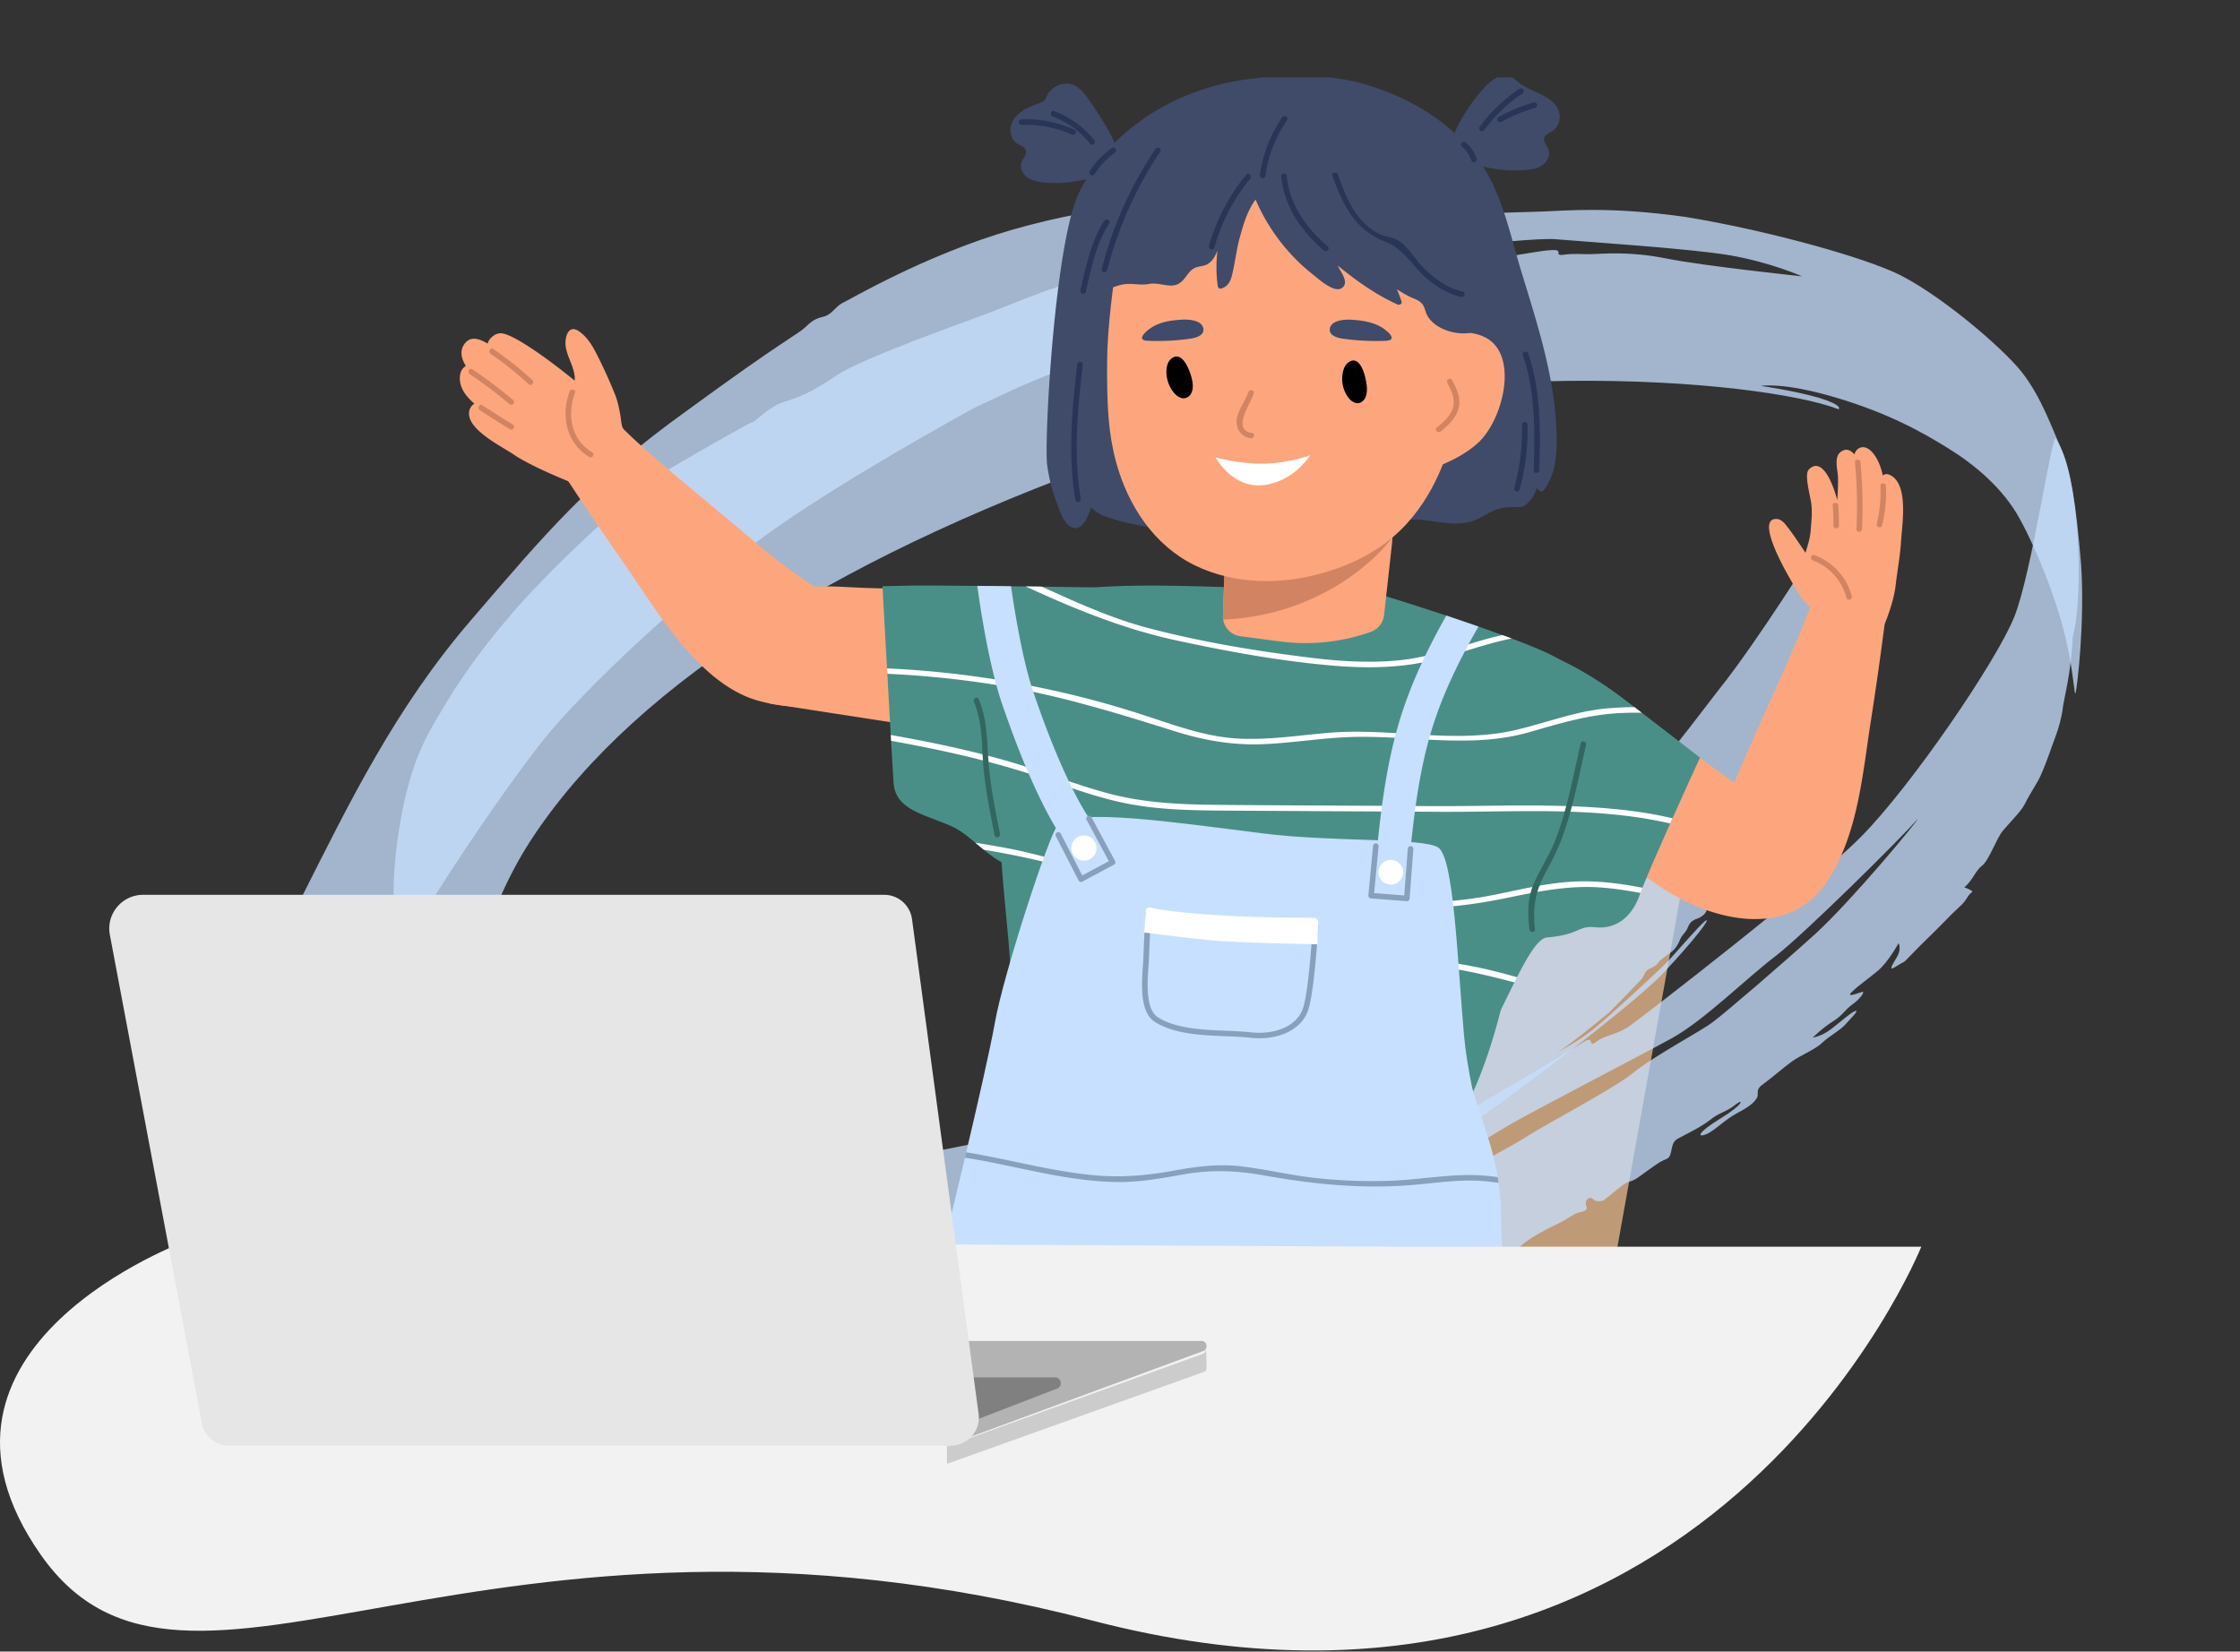 <svg width="457" height="337" fill="none" xmlns="http://www.w3.org/2000/svg"><rect width="100%" height="100%" fill="#333333" stroke="none"/><path d="M329.208 258.748H220.14v-96.6h103.165c10.739 0 19.445 9.47 19.445 21.152l-13.54 75.45-.002-.002Z" fill="#BF9A76"/><path opacity=".75" d="M247.288 41.769c2.649.37 5.731 1.65 4.783 2.135-.889.724.583 2.396 1.653 4.167 1.071 1.77-1.233 1.061-.825 2.739.408 1.677 1.303 2.728.472 3.692-.832.963.005 1.775.355 3.213.408 1.677-1.954.729-2.435 3.13-.371 1.106.466 1.917 1.621 3.16.953 1.29.842 2.586-1.027 2.787-1.87.201-3.85 1.698-6.869 2.433-3.019.734-24.182 4.868-29.499 6.67-5.317 1.8-14.653 6.357-16.951 7.424-2.442 1.355-27.257 15.007-42.127 25.731-14.87 10.725-37.332 31.419-45.958 42.4-8.625 10.982-27.04 37.798-33.669 52.608-6.57 15.05-12.69 26.691-14.086 40.229-1.337 13.777-1.582 36.425.77 43.467 0 0-1.7-.856-4.28-7.081-2.58-6.224-8.34-26.396-9.503-39.057-1.13-11.654 1.577-38.201 11.641-58.162 10.065-19.961 19.298-38.959 34.749-56.931 15.451-17.973 24.193-28.475 43.972-42.678 19.72-14.443 22.823-15.706 24.2-17.056 1.377-1.35 2.124-1.786 3.733-2.177 1.61-.392 2.325-1.835 3.617-2.657 1.351-.582 17.174-10.016 35.111-15.142 18.139-5.175 33.932-5.972 40.552-5.044Z" fill="#C7E0FF"/><path opacity=".75" d="M370.624 111.505s-12.108 19.443-19.961 29.222c-7.651 9.729-32.055 44.347-64.486 60.867-32.431 16.52-58.666 26.964-103.238 34.763-44.571 7.8-67.643-.292-77.019-8.163-9.375-7.871-21.783-28.202-25.095-38.31 0 0 3.882 26.466 5.605 34.423 1.78 8.196 7.897 31.58 28.157 42.133 20.058 10.602 53.144 9.912 79.915 5.175 26.771-4.737 67.788-17.509 87.371-29.888 19.583-12.379 49.979-35.51 57.149-42.839 7.111-7.567 9.976-11.564 9.028-11.079-.948.484-6.91 7.518-8.287 8.869-1.377 1.35-10.929 10.273-14.488 13.169-3.013 2.51-6.805 4.448-7.551 4.883 1.149-.533 8.123-6.037 10.59-8.16 2.41-2.363 5.793-5.978 6.482-6.653.688-.675.656-1.683 1.604-2.167.948-.485 1.351-.583 1.838-1.209.429-.866 2.526-1.883 3.357-2.847.831-.964 1.059-1.781 1.345-2.358.286-.577 1.175-1.301 1.403-2.118.429-.866.572-1.154 1.52-1.639 1.006-.244 2.097-1.017 2.324-1.834.228-.817.916-1.492 1.319-1.59.402-.098 2.012-.49 2.441-1.355.286-.578 8.34-10.405 10.802-14.304 2.663-3.947 4.092-6.833 4.521-7.699.429-.865.397-1.873.8-1.971.545-.386.831-.963.773-1.203-.117-.479.111-1.296.656-1.683.546-.386 1.202-2.069 2.197-5.864 1.196-3.844 1.482-4.421 1.512-13.058.089-8.397-.502-22.213-2.584-25.513Zm-26.948 48.688c-.63.915-1.319 1.59-1.949 2.505-4.585 5.684-16.166 19.415-25.464 26.754-12.169 9.559-30.111 22.554-35.941 25.749-5.831 3.195-6.636 3.391-7.96 3.206-1.324-.186-.805.196-3.564 1.121s-5.428 3.097-6.577 3.631c-1.149.533-12.959 5.437-26.268 9.436-13.509 4.049-35.191 7.802-35.191 7.802s34.328-7.845 49.04-13.963c14.913-6.166 20.198-8.975 22.639-10.331 2.442-1.355 19.939-9.166 35.978-22.967 14.663-12.45 26.17-22.103 33.107-30.389 1.461-1.879 2.293-2.842 2.15-2.554Z" fill="#C7E0FF"/><path opacity=".75" d="M420.596 91.732c-1.854-4.117-4.091-10.68-8.106-15.794-4.016-5.114-17.719-16.754-26.305-20.503-8.586-3.748-27.504-8.79-42.588-11.21-15.227-2.133-24.173-1.226-29.034-1.058-4.862.167-10.789.34-13.781.307-2.934.206-19.844 2.544-25.856 3.245-5.809.653-15.3 1.947-20.072 3.361-4.57 1.366-21.994 5.098-24.869 5.544-2.876.446-10.439 1.778-14.406 2.997-3.966 1.22-11.121 4.229-15.029 5.687-3.908 1.459-24.716 8.806-30.027 12.382-5.111 3.528-7.668 4.404-10.83 5.427-2.96.974-5.454 3.865-6.259 4.061-.805.196-14.648 8.133-18.726 10.648-4.077 2.515-17.189 14.334-24.644 22.239-7.514 7.666-14.62 17.009-18.713 23.842-4.093 6.834-7.243 11.407-9.618 24.422-2.233 12.726-1.601 21.455-.074 31.236 1.527 9.78 2.683 20.666 5.243 29.434 2.56 8.768 5.6 15.135 6.814 16.616 0 0-5.834-43.25 15.531-74.59 21.163-31.291 63.978-57.698 123.154-78.188 59.176-20.489 126.952-14.391 142.71-8.327 0 0 1.091-.773-3.978-2.331-5.27-1.51-11.89-2.437-11.89-2.437s4.485-.838 15.285 2.372c10.799 3.21 17.717 7.11 22.992 10.395 5.017 3.094 11.103 7.959 14.605 14.467 3.443 6.269 7.301 15.99 9.166 23.658 1.866 7.667 1.883 12.993 2.195 11.648.312-1.345 1.883-14.163 1.097-26.155-.987-11.942-2.133-19.277-3.987-23.395Zm-80.684-38.997c-7.399-1.5-12.806-.945-15.137-.886-2.33.06-3.453-.175-5.725.124-2.272.3.169-1.056-2.362-.948-2.532.109-5.752.892-9.692 1.343-3.94.451-7.568-.443-12.197.684-4.427 1.077-12.944 1.118-18.436 2.2-5.492 1.083-11.185 2.215-15.671 3.052-4.485.838-8.14.712-12.366 1.74-4.025.98-9.575 1.822-5.725.124 1.896-.969 9.485-3.069 13.309-4 3.622-.88 12.048-2.17 15.125-2.664 3.077-.495 40.293-5.235 46.394-4.69 6.101.546 26.878 1.836 35.543 3.281 8.464 1.494 14.687 4.294 14.687 4.294s-20.348-2.155-27.747-3.654Z" fill="#C7E0FF"/><path opacity=".75" d="M419.408 89.483c-.752-1.34-4.862 27.325-8.43 36.315-3.568 8.99-21.009 34.553-31.277 44.919-10.267 10.366-43.676 36.007-46.748 38.277-2.87 2.221-5.258 2.041-7.239 3.538-1.98 1.497-.148-1.486-2.733.158-2.584 1.644-22.686 13.641-26.822 15.917-4.136 2.275-19.446 10.315-25.192 12.982-5.746 2.667-48.848 20.007-65.493 24.311-16.847 4.352-46.78 10.113-58.4 11.417-11.619 1.304-27.328 1.573-39.038 1.63-11.71.058-22.515-4.927-29.257-8.109-6.685-2.942-10.96-8.247-14.774-13.41-3.554-4.973-11.888-19.95-14.162-29.295 0 0-1.841 9.077.995 23.361 2.836 14.285 10.165 39.151 21.124 47.398 10.96 8.247 32.941 17.112 60.295 14.771 27.153-2.292 56.768-8.483 61.598-9.658 4.83-1.175 19.664-5.038 22.683-5.773 3.019-.734 4.973-1.463 7.329-2.291 2.357-.827 1.806-2.215.599-1.922-1.208.294-.747.436-2.5 1.116-1.753.68-2.441 1.356-3.564 1.121-1.123-.234-1.727-.087-2.876.446-1.149.533-1.811.441-3.421.832-1.61.392-1.208.294-2.961.975-1.752.68-2.706-.611-2.706-.611s1.292-.822 2.902-1.214c1.61-.391 9.66-2.35 11.212-2.981 1.35-.583 3.362-1.072 4.83-1.176 1.467-.103 3.018-.734 4.226-1.028 1.207-.294.598-1.922 1.805-2.216 1.208-.294.721.333 2.331-.059 1.61-.392 3.447-1.6 4.856-1.943 1.409-.343 2.838-3.229 4.851-3.718 2.012-.49 3.045-1.503 3.739-.403.694 1.101 1.239.714 1.064-.005-.175-.719-.583-2.396.768-2.978 1.35-.583 2.96-.974 4.655-1.894 1.694-.92 5.687-2.907 7.096-3.25 1.409-.343 2.791.082 2.791.082s-4.713 1.655-6.609 2.624c-1.896.969-4.682 2.662-3.072 2.27l4.83-1.175c1.208-.294 1.727.087 3.22-.784 1.494-.871 1.922-1.736 3.877-2.466 1.954-.729 2.181-1.546 4.194-2.035l3.622-.882c.805-.196 2.961-.974 4.311-1.556 1.351-.583 1.26-1.83 2.611-2.412 1.35-.582 5.46-2.09 6.81-2.672 1.351-.583 3.389-1.84 4.681-2.662 1.293-.822 3.533-2.129 5.084-2.76 1.552-.631 1.123.234 3.337-.304 2.214-.539 3.051.273 6.064-2.237 3.013-2.51 2.351-2.602 3.929-4.002 1.578-1.399 4.967-3.239 7.265-4.305 2.299-1.067 3.13-2.031 4.337-2.325 1.208-.294 2.013-.489 1.578-1.399-.434-.909.54-2.162 1.377-1.35.837.811 2.188.229 2.188.229 1.98-1.497 4.045-3.522 5.253-3.816 1.207-.294 1.896-.969 4.077-2.515 2.182-1.546 2.182-1.546 3.533-2.128 1.35-.583.507-3.17 2.202-4.09 1.695-.92 4.941-2.471 6.72-3.919s3.246-1.551 5.026-2.999c1.779-1.448 1.869-.201-2.955 2.749s-4.792 3.958-3.04 3.278c1.753-.681 3.76-2.946 6.403-4.35 2.642-1.404 3.331-2.079 3.961-2.994.63-.915-.408-1.678 1.228-2.837 1.636-1.16 4.448-3.62 6.084-4.78 1.637-1.159 4.74-2.422 6.117-3.772 1.377-1.351 3.474-2.368 4.649-3.67 1.176-1.301 2.897-2.989 2.092-2.793-.805.196-3.072 2.27-5.052 3.767-1.981 1.498-3.649 1.65-3.649 1.65s2.065-2.026 4.104-3.283c2.039-1.258 2.409-2.363 4.046-3.523 1.636-1.159 2.552-2.651 1.948-2.504-.603.147-3.506 1.361-2.129.01 1.377-1.35 3.215-2.558 5.338-4.344 2.123-1.786 4.183-5.586 4.183-5.586s.694 1.1-.365 2.88c-1.059 1.781-1.832 2.984.006 1.776 1.837-1.209 1.006-.245 2.87-2.222 1.864-1.976 4.819-4.725 7.371-7.377 2.552-2.651 3.156-2.798 4.072-4.29.916-1.492 1.435-1.11.916-1.492-.519-.381-1.441-.664-1.441-.664 1.922-1.737 2.176-3.322 3.611-4.432 1.435-1.111 2.917-5.532 4.236-7.122 1.318-1.59 3.728-3.953 4.442-5.396.715-1.443 1.488-2.646 2.69-4.715s2.912-7.307 3.568-8.99c.657-1.682 1.339-4.133 1.535-5.957.196-1.824 1.704-7.014 2.026-14.452 2.276-8.168 1.535-33.114-3.466-40.527Zm-48.966 100.999c-7.689 6.947-18.449 16.164-20.975 18.048-2.325 1.834-12.35 7.065-16.597 10.637-4.305 3.331-17.173 10.016-21.595 12.868-4.422 2.853-31.594 17.332-40.56 20.782-8.966 3.451-34.253 13.411-39.284 14.635-4.83 1.175-8.511 1.817-10.264 2.497-1.753.68-4.396 2.085-7.012 2.721-2.616.637-3.447 1.601-5.46 2.09l-6.037 1.469c-2.214.539-62.249 13.116-73.276 10.723-1.785-.327 36.294-5.024 39.371-5.519 3.077-.495 27.777-4.982 35.276-8.329 7.557-3.108 29.954-8.304 35.011-10.295 5.259-2.041 39.909-17.325 43.675-18.495 3.765-1.17 19.758-11.66 25.186-14.757 5.227-3.049 26.626-14.093 33.204-17.724 6.577-3.63 15.325-12.358 21.266-16.849 5.74-4.442 25.158-23.634 28.828-27.826.402-.098-12.925 16.089-20.757 23.324Z" fill="#C7E0FF"/><g clip-path="url(#a)"><path d="M220.2 39.179c6.569-13.224 20.25-21.221 34.603-23.048 7.12-.909 15.821-1.075 22.801.822 11.252 3.068 21.858 9.885 26.969 20.652 2.673 5.638 3.966 11.756 5.774 17.69 3.241 10.637 6.849 21.553 7.216 32.767.131 3.976-.026 8.818-2.699 12.043-.21.254-.586.184-.804 0a27.12 27.12 0 0 0-.55-.463c-.367 1.04-.883 2.002-1.617 2.806-1.1 1.197-1.773 1.014-3.179 1.022-2.018.018-3.451.315-5.198 1.329-.804.463-1.59.926-2.446 1.276-4.43 1.835-8.824-.306-13.428-.044-.69.035-1.38.079-2.062.096-4.341 2.413-10.815 2.343-15.244 2.509-7.993.297-15.996-.271-23.989.323-3.669.271-6.709-.114-10.265-.97-3.556-.848-7.434-1.381-10.842-2.718a7.255 7.255 0 0 1-2.612-1.713c-.838 2.36-2.131 5.27-4.333 3.828-1.476-.962-2.149-3.365-2.752-4.93-.926-2.421-1.537-4.946-1.895-7.507-.673-4.781 1.529-45.667 6.552-55.77Z" fill="#3F4B69"/><path d="M298.641 23.5a35.53 35.53 0 0 1 3.843-5.219c1.092-1.223 2.342-2.43 3.94-2.814 1.914-.463 2.901 1.136 4.333 2.01 2.499 1.538 7.278 2.509 7.461 6.232a3.53 3.53 0 0 1-1.564 3.068c-.603.393-1.398.681-1.59 1.38-.227.813.551 1.53.848 2.325.437 1.163-.227 2.517-1.25 3.225-1.022.708-2.297.91-3.538.997a27.15 27.15 0 0 1-11.68-1.713c-.969-.376-1.974-.84-2.568-1.696-1.101-1.582-.402-3.758.472-5.48.401-.786.829-1.564 1.293-2.316ZM206.318 25.466c.341-1.102 1.136-2.028 2.079-2.701 1.04-.752 2.263-1.215 3.477-1.634.454-.158.926-.324 1.241-.682.218-.254.323-.577.471-.874.638-1.355 2.018-2.325 3.503-2.482 2.779-.28 4.202 2.01 5.574 4.003 1.642 2.394 3.215 4.842 4.473 7.455.69 1.442 1.293 3.129.673 4.606-.647 1.547-2.385 2.298-3.984 2.797-3.582 1.1-7.373 1.686-11.095 1.25-1.144-.132-2.315-.385-3.232-1.084-.917-.7-1.485-1.958-1.092-3.033.306-.83 1.144-1.565.891-2.412-.227-.76-1.153-.997-1.817-1.434-1.075-.708-1.52-2.15-1.258-3.4.026-.122.061-.253.096-.367v-.008Z" fill="#3F4B69"/><path d="M299.043 29.093c1.049.874 1.791 2.019 2.21 3.312.228.7-.873.997-1.092.306-.358-1.118-1.022-2.062-1.921-2.814-.56-.472.244-1.267.803-.804Z" fill="#283556"/><path d="m184.704 147.826-27.605-4.265s-5.102-11.712-3.093-17.576c2.009-5.865 9.645-6.739 18.765-6.197 9.129.542 19.08.227 19.08.227l-7.147 27.811ZM341.561 150.806l19.159 13.923s.244 13.075-4.089 17.498c-4.342 4.422-11.61 1.923-19.604-2.509-7.993-4.431-17.114-8.442-17.114-8.442l21.657-20.461-.009-.009Z" fill="#FDA67D"/><path d="M337.027 179.71s14.205-7.84 14.275-11.039c.079-3.758-.585-1.687 4.744-14.176 2.865-6.721 13.348-29.061 14.196-33.676.044-.244 14.598 3.837 14.598 3.837a729.234 729.234 0 0 1-3.171 22.576c-1.721 11.047-2.7 23.878-9.357 33.264-8.465 11.922-25.483 6.651-35.285-.778v-.008Z" fill="#FDA67D"/><path d="M204.151 172.84c.009.385.035.787.07 1.171.035.638.07 1.268.114 1.906.603 8.941 1.817 18.118 1.817 23.143 0 7.945-1.904 20.434-1.904 20.434s51.158 7.56 67.564 8.697c16.398 1.136 22.557 3.032 25.527 0 2.14-2.177 5.967-10.672 8.823-22.043a126.34 126.34 0 0 0 1.59-7.236 136.69 136.69 0 0 0 1.136-7.054c.367-2.761.882-5.89 1.511-9.247.079-.41.158-.821.236-1.241.953-5.043 2.114-10.496 3.276-15.845l.236-1.128c1.302-6.013 2.595-11.825 3.573-16.641.088-.419.166-.83.254-1.223 1.144-5.813 1.782-9.964 1.336-10.952-.14-.297-.568-.655-1.24-1.066-1.826-1.127-5.434-2.648-9.68-4.23-.611-.236-1.249-.463-1.887-.691a263.793 263.793 0 0 0-4.875-1.748 752.901 752.901 0 0 0-6.56-2.237 630.478 630.478 0 0 0-12.187-3.907s-9.994-1.739-23.046-1.739c-11.016 0-24.155-.988-36.456-.114a97.27 97.27 0 0 0-6.674.691c-.148.026-.367.279-.638.769-.166.306-.367.69-.576 1.154-1.372 2.971-3.538 9.046-5.617 15.723-.158.507-.315 1.031-.481 1.556-.114.349-.218.716-.332 1.066-.9 2.971-1.747 6.004-2.481 8.88a137.62 137.62 0 0 0-1.319 5.558c-.087.394-.166.77-.236 1.137-.384 1.896-.673 3.583-.804 5.016-.34 3.348-.305 7.307-.087 11.432l.017.009Z" fill="#4A8F87"/><path d="M249.501 125.775c0 .227.026.446.052.655.28 1.74 1.678 3.156 3.486 3.383l8.133 1.075a39.858 39.858 0 0 0 18.337-1.905l.166-.062a4.09 4.09 0 0 0 2.7-3.408L284 110.838l.183-2.307.882-11.196-6.263 2.045-28.751 9.387-.166 5.838-.139 4.72-.14 2.875-.053 1.792-.043 1.512c0 .087-.009.166-.009.262v.009Z" fill="#FDA67D"/><path d="M249.501 125.775c0 .227.026.446.052.656 3.329-.114 7.863-.726 12.231-2.054 15.314-4.685 22.285-14.71 22.285-14.71s-2.577-8.285-2.577-9.422c0-.393-1.074-.681-2.691-.847l-28.75 9.386-.166 5.839-.14 4.719-.139 2.876-.053 1.792-.044 1.512c0 .087-.008.166-.008.262v-.009Z" fill="#D28462"/><path d="M226.202 85.676c.262 2.893.725 5.768 1.502 8.617 2.411 8.863 7.766 17.07 16.214 21.134 7.566 3.644 16.433 3.898 24.487 1.879 5.67-1.425 11.209-3.872 15.69-7.648 8.151-6.861 11.191-16.947 12.03-20.373 1.896-7.796 2.769-15.941 2.525-23.965-.158-4.973-.594-10.435-2.874-14.954-5.565-11.039-34.971-15.426-47.682-11.773-12.72 3.662-19.315 7.394-20.023 12.638-.961 7.115-2.167 15.479-2.201 22.628-.018 3.968-.009 7.901.349 11.817h-.017Z" fill="#FDA67D"/><path d="M238.31 77.967a6.769 6.769 0 0 1-.332-2.403c.043-.874.297-1.792.961-2.351 2.472-2.063 4.184 3.294 4.368 4.876.07.63.07 1.276-.149 1.87-.218.595-.699 1.12-1.31 1.268-.909.219-1.8-.42-2.385-1.136a6.726 6.726 0 0 1-1.153-2.115v-.009ZM273.962 78.614a6.34 6.34 0 0 1 .061-2.893c.183-.7.506-1.39 1.101-1.8 2.699-1.853 3.791 4.011 3.756 5.576-.017.585-.096 1.18-.358 1.695-.262.516-.743.953-1.311 1.05-.882.148-1.703-.517-2.219-1.25a6.4 6.4 0 0 1-1.03-2.387v.009Z" fill="#000"/><path d="M287.695 72.199s8.377-6.852 15.331-3.348c6.954 3.514 3.687 16.956-1.642 21.667-4.525 4.003-10.981 5.585-10.981 5.585l-2.708-23.904Z" fill="#FDA67D"/><path d="M254.69 80.012c.227-.69 1.319-.393 1.092.306-.708 2.185-4.534 7.412-.332 8.032.716.105.41 1.198-.306 1.093-1.538-.228-2.673-1.39-2.848-2.946-.262-2.272 1.721-4.413 2.385-6.476l.009-.009Z" fill="#D28462"/><path d="M247.981 93.323s4.77 1.373 9.863 1.285c5.093-.087 9.452-1.704 9.452-1.704s-3.354 5.454-9.644 6.092c-6.29.646-9.662-5.673-9.662-5.673h-.009Z" fill="#fff"/><path d="M271.637 66.317c.821-1.04 2.874-1.137 3.958-1.084 2.027.114 4.228.41 6.071 1.424 1.075.595 3.853 2.771 1.022 2.885a49.24 49.24 0 0 1-8.64-.42c-1.039-.148-2.935-.585-2.743-2.019.044-.306.158-.568.332-.786ZM245.517 67.094c.192 1.434-1.703 1.87-2.743 2.02a47.603 47.603 0 0 1-8.64.419c-2.332-.096-.515-1.774.446-2.465 1.948-1.398 4.289-1.713 6.648-1.844 1.083-.061 3.136.044 3.957 1.084.175.218.289.48.332.786Z" fill="#3F4B69"/><path d="M293.12 87.249c1.206-.979 2.455-2.036 3.092-3.487.9-2.046.035-3.811-.934-5.638-.341-.646.637-1.215.978-.576.944 1.774 1.87 3.688 1.337 5.75-.524 2.02-2.114 3.488-3.678 4.755-.559.454-1.372-.34-.804-.804h.009Z" fill="#D28462"/><path d="M241.14 57.376c-.14.13-.28.253-.437.367-1.782 1.258-4.141-.21-6.185.183-1.747.341-3.276-.13-4.979.053-1.861.2-3.303 1.232-5.286 1.18-.043 0-.087-.01-.131-.01a8.996 8.996 0 0 1-1.363-3.076c-1.563-6.922 4.63-15.443 9.872-19.306 6.517-4.807 14.764-4.93 22.592-4.274.227-.227.681-.236.908.078 1.232.114 2.455.245 3.652.376.716.079.725 1.215 0 1.136a171.958 171.958 0 0 0-3.119-.323c.14.323.271.656.419.97.227-.35.856-.306 1.005.149.708-.035 1.424-.035 2.14-.525.822-.576 1.424-1.433 2.237-2.027 2.822-2.09 6.482-2.29 9.819-1.678 8.081 1.468 16.974 5.75 22.993 11.327 5.347 4.955 11.017 12.996 8.868 20.687-.743 2.657-2.342 5.314-5.356 5.367-2.725.043-6.167-1.137-7.574-3.61-.419-.743-.489-1.617-.987-2.307-.655-.91-1.773-1.128-2.769-1.644a24.864 24.864 0 0 1-2.464-1.45c.332.813.655 1.625.944 2.464.174.516-.42.83-.83.638-4.464-2.01-8.422-4.868-12.213-7.944.078.14.157.28.227.428.437.839 1.721 2.56 1.127 3.627-1.302 2.351-5.198-1.285-6.273-2.124-5.198-4.064-9.234-9.386-11.82-15.39-1.668 2.28-2.472 5.016-3.215 7.716-.698 2.544-.961 5.157-1.59 7.7-.331 1.346-.856 2.334-2.201 2.745-.393.122-.673-.201-.716-.55a28.6 28.6 0 0 1-.053-7.176c-.454 1.049-.952 2.08-1.965 2.71-.778.48-1.643.401-2.464.724-1.31.507-1.843 1.862-2.796 2.789h-.017Z" fill="#3F4B69"/><path d="M261.6 23.936c.411-.603 1.389-.035.979.577a26.828 26.828 0 0 0-4.447 11.423c-.105.717-1.197.411-1.092-.306a27.675 27.675 0 0 1 4.56-11.694ZM262.526 35.954c.559 5.847 4.018 10.601 8.36 14.333.559.481-.253 1.276-.804.805-4.604-3.951-8.107-8.977-8.692-15.138-.07-.726 1.066-.726 1.136 0ZM272.94 35.613c1.214 3.312 2.463 6.756 4.892 9.404 1.214 1.32 2.682 2.43 4.394 3.024 1.162.411 2.289.463 3.311 1.189 1.817 1.285 3.145 3.627 4.7 5.218 2.315 2.368 4.91 4.265 8.168 5.051.708.175.411 1.268-.306 1.093-2.716-.664-5.032-2.028-7.128-3.872-2.804-2.473-4.674-5.996-8.221-7.35-6.246-2.378-8.701-7.438-10.911-13.46-.254-.69.847-.979 1.092-.306l.009.009ZM246.644 50.209a40.263 40.263 0 0 1 7.601-14.552c.463-.568 1.258.244.804.804-3.399 4.177-5.827 8.87-7.304 14.054-.201.699-1.293.402-1.092-.306h-.009ZM222.323 34.949a16.666 16.666 0 0 1 4.534-4.755c.594-.42 1.162.56.576.979a15.378 15.378 0 0 0-4.123 4.344c-.393.612-1.372.043-.979-.577l-.008.009ZM301.839 25.955a31.998 31.998 0 0 1 8.168-7.848c.611-.411 1.179.576.576.979a30.369 30.369 0 0 0-7.757 7.446c-.428.585-1.407.017-.979-.577h-.008Z" fill="#283556"/><path d="M305.726 23.884a33.096 33.096 0 0 1 7.19-2.972c.707-.2 1.004.9.306 1.093a31.885 31.885 0 0 0-6.919 2.858c-.638.358-1.215-.621-.577-.98ZM215.072 22.677c3.224 1.207 5.993 3.173 8.142 5.874.454.568-.349 1.372-.804.804-2.018-2.544-4.595-4.449-7.644-5.585-.681-.253-.384-1.346.306-1.093Z" fill="#283556"/><path d="M208.406 24.338c3.774-.122 7.373.603 10.815 2.142.664.297.087 1.276-.577.978-3.258-1.45-6.683-2.097-10.238-1.984-.734.027-.725-1.11 0-1.136ZM224.778 54.841a79.795 79.795 0 0 1 10.963-24.48c.402-.604 1.389-.036.979.576a78.864 78.864 0 0 0-10.85 24.21c-.184.708-1.276.41-1.092-.306ZM220.419 59.22c1.153-4.816 2.14-10.008 4.901-14.194.402-.603 1.38-.035.978.577-2.691 4.073-3.669 9.238-4.787 13.923-.166.708-1.267.41-1.092-.306ZM311.78 72.146c2.621 7.691 2.499 15.776 2.263 23.8-.017.725-1.153.733-1.136 0 .236-7.928.367-15.899-2.219-23.503-.236-.69.856-.987 1.092-.306v.01ZM308.923 99.599a44.518 44.518 0 0 0 1.581-12.927c-.017-.734 1.119-.734 1.136 0a45.319 45.319 0 0 1-1.616 13.224c-.192.708-1.284.402-1.092-.306l-.009.009ZM219.763 74.392c.078-.716 1.214-.725 1.135 0-1.013 9.09-1.965 18.24-.401 27.322.122.716-.97 1.022-1.092.306-1.582-9.195-.673-18.424.358-27.628Z" fill="#283556"/><path d="M285.947 184.097c0 .376.026.761.035 1.154.14 3.111.454 6.546 1.022 10.348.044.376.105.752.166 1.136.489 3.12 1.136 6.468 1.983 10.069 4.988 21.29 11.313 10.741 17.009-.673.953-1.914 1.896-3.872 2.805-5.69.183-.367.366-.717.532-1.058 2.281-4.457 4.368-7.953 6.124-8.102 6.736-.568 6.238-2.455 9.837-2.08 3.582.376 7.181-1.328 9.077-6.616.044-.122.087-.253.149-.393.113-.315.253-.673.41-1.066 1.179-2.972 3.442-8.12 5.652-13.084.158-.35.315-.708.481-1.058 2.891-6.494 5.608-12.393 5.608-12.393s-5.136-3.986-11.898-9.168c-.489-.376-.987-.761-1.494-1.145-.62-.481-1.267-.962-1.913-1.469-5.626-4.291-10.344-6.852-13.436-8.294-2.481-1.154-3.923-1.582-3.923-1.582l-14.86 17.183-.865.979-7.757 8.976s-1.066 1.337-2.193 4.414c-.14.349-.262.725-.393 1.136-1.241 3.828-2.403 9.806-2.132 18.467l-.026.009ZM180.04 119.596s.428 7.909.926 16.78c.026.368.044.735.07 1.11.227 4.283.481 8.706.69 12.507.035.394.053.796.07 1.172.236 3.994.42 7.175.507 8.539.376 5.48 5.958 6.336 11.628 8.801 1.86.804 3.442 2.089 5.058 3.461h.008c.568.481 1.127.953 1.713 1.433h.008c1.101.909 2.281 1.783 3.6 2.517 2.114 1.18 4.621 2.002 7.871 2.002 2.464 0 4.333-.271 5.748-.734h.009a6.87 6.87 0 0 0 1.372-.595h.008a5.98 5.98 0 0 0 1.782-1.433c1.145-1.407 1.337-3.164 1.372-4.851.009-.314.009-.935.035-1.791 0-.315.009-.656.009-1.032.026-1.407.052-3.242.087-5.366.009-.385.026-.787.035-1.18.079-4.781.183-10.794.297-16.746 0-.454.009-.9.026-1.337.114-6.529.219-12.848.297-17.209.009-.42.009-.831.026-1.215.044-2.841.079-4.571.079-4.571s-4.735-.07-10.885-.149h-.009c-1.057-.026-2.14-.035-3.267-.043-.979-.009-1.974-.027-2.97-.035-2.289-.035-4.63-.062-6.876-.079-6.29-.052-11.854-.105-13.864-.052l-5.477.113.017-.017Z" fill="#4A8F87"/><path d="M209.236 119.657c.332.149.646.297.978.446 1.774.804 3.53 1.599 5.303 2.368a185.146 185.146 0 0 0 7.784 3.164c5.434 2.063 10.972 3.802 16.773 5.052 10.588 2.29 21.5 4.282 32.306 5.165 5.277.429 10.597.455 15.847-.332 5.312-.795 10.318-2.648 15.463-4.09a64.682 64.682 0 0 1 4.718-1.154c-.612-.236-1.25-.463-1.887-.69-1.739.384-3.46.839-5.172 1.354-5.46 1.643-10.789 3.339-16.511 3.846-5.609.498-11.243.157-16.826-.507-11.322-1.355-22.888-3.26-33.922-6.179-3.634-.962-7.216-2.238-10.772-3.68a199.913 199.913 0 0 1-7.224-3.111c-1.188-.533-2.385-1.075-3.573-1.608h-.009c-1.057-.027-2.14-.035-3.267-.044h-.009ZM180.975 136.377c.026.367.043.734.07 1.11a193.908 193.908 0 0 1 23.342 2.464c1.582.263 3.145.56 4.709.866 4.683.944 9.304 2.089 13.89 3.373 5.618 1.547 11.165 3.278 16.774 5.043 5.809 1.818 11.549 2.841 17.647 2.622 6.15-.227 12.221-1.293 18.371-1.477 7.583-.218 15.149.787 22.671.726 4.472-.009 8.928-.411 13.357-1.661 2.009-.568 3.984-1.145 5.949-1.678 4.106-1.11 8.195-2.028 12.58-2.255 1.546-.079 3.075-.105 4.622-.079-.49-.375-.988-.76-1.494-1.145a69.787 69.787 0 0 0-5.731.271c-3.355.306-6.561 1.102-9.723 1.984-2.971.831-5.923 1.748-8.972 2.456-3.215.734-6.456 1.04-9.715 1.137-9.26.253-18.643-1.373-27.85-.639-6.465.525-12.921 1.609-19.421 1.172-6.176-.429-11.994-2.535-17.821-4.458a201.237 201.237 0 0 0-11.191-3.347 200.653 200.653 0 0 0-13.585-3.103 196.728 196.728 0 0 0-28.444-3.374l-.035-.008ZM181.735 149.994c.035.393.052.795.07 1.171 7.827 1.407 15.611 3.041 23.246 5.217 2.21.638 4.412 1.303 6.596 2.028 3.66 1.224 7.303 2.552 11.007 3.688 2.787.848 5.609 1.591 8.483 2.089 6.561 1.137 13.218 1.18 19.848 1.224 12.371.07 24.724.14 37.103.201 1.852.009 3.712.026 5.556.035 6.674.035 13.479-.166 20.276-.14 7.828.044 15.655.385 23.255 1.783 1.206.219 2.394.463 3.574.734.157-.349.314-.708.48-1.057a81.844 81.844 0 0 0-7.303-1.355c-6.509-.909-13.131-1.18-19.761-1.241-7.417-.07-14.878.157-22.207.113-1.154-.008-2.315-.008-3.469-.026-13.209-.07-26.426-.113-39.644-.227-7.434-.061-14.86-.332-22.093-2.176a85.212 85.212 0 0 1-4.063-1.154c-5.154-1.564-10.186-3.531-15.349-5.078-.681-.201-1.363-.411-2.044-.603-7.749-2.211-15.62-3.846-23.553-5.253l-.008.027ZM199.015 171.975c.567.463 1.127.944 1.712 1.416h.009c1.17.192 2.323.393 3.485.611 2.962.542 5.915 1.172 8.85 1.871 1.642.393 3.267.83 4.892 1.293h.009c4.525 1.259 9.007 2.666 13.567 3.829 5.923 1.512 11.811 2.062 17.918 2.115 12.221.113 24.338 1.861 36.525 2.141.961.026 1.931.035 2.892.035 6.29.009 12.353-.795 18.494-2.063 1.013-.201 2.018-.419 3.031-.612 5.469-1.101 10.929-1.966 16.581-1.494 2.595.218 5.163.612 7.714 1.092.114-.314.254-.673.411-1.066-4.324-.83-8.666-1.416-13.104-1.293-3.835.104-7.609.769-11.357 1.529-2.245.463-4.482.961-6.727 1.381-5.958 1.145-11.933 1.486-17.961 1.337-.848-.026-1.704-.061-2.569-.087-6.639-.315-13.243-1.075-19.857-1.565-6.456-.463-12.903-.262-19.341-.594-8.474-.428-16.642-2.902-24.828-5.27h-.009c-4.438-1.285-8.876-2.535-13.357-3.409-.612-.113-1.223-.236-1.835-.341a152.466 152.466 0 0 0-5.137-.865l-.008.009ZM245.717 196.796c13.812 1.11 27.641-.646 41.461-.052.804.035 1.625.079 2.429.14 6.185.384 12.03 1.66 17.926 3.199.481.122.961.253 1.442.376.183-.368.367-.717.533-1.058-.463-.122-.917-.262-1.372-.385-.122-.035-.253-.07-.375-.104-6.317-1.748-12.659-2.885-19.228-3.234-.507-.026-1.014-.061-1.521-.07-13.759-.568-27.536 1.171-41.286.061-.734-.061-.725 1.075 0 1.136l-.009-.009Z" fill="#fff"/><path d="M232.955 251.832c-.026-3.618.087-7.263.332-10.916.026-.393.052-.787.087-1.18a46.18 46.18 0 0 1 .14-1.914c.524-6.31 1.319-12.612 2.158-18.913.113-.769.218-1.53.314-2.308.603-4.396.498-9.448 6.037-10.968 7.417-2.028 16.03-2.238 23.701-1.932 7.714.306 15.952 1.25 23.211 3.732 6.107 2.089 8.955 6.223 10.554 11.764a127.5 127.5 0 0 0 .908 3.033c2.14 6.939 4.15 11.825 5.172 17.969.052.376.113.761.166 1.154.157 1.136.297 2.316.376 3.575.026.157.034.332.034.498a57.47 57.47 0 0 1 .123 3.575c.026 6.083.926 9.535 1.432 15.609.446 5.279-1.397 17.244-1.013 22.637.253 3.531.804 6.852 1.887 10.252.952 2.998-4.66-38.69-4.171-35.605 1.057 6.756-1.948 22.645-1.241 29.41.367 3.461 1.555 6.433 2.804 9.684 1.206 3.147 1.564 6.241 1.468 9.571-.035 1.564.367 4.378-.926 5.707-.48.489-1.136.673-1.791.865-2.044.594-4.245.9-6.342 1.329-7.81 1.59-15.638 3.102-23.483 4.518-3.835.691-7.661 1.364-11.496 2.01-2.385.411-6.5 1.949-8.859.909-1.642-.725-1.983-2.77-2.463-4.186-1.241-3.723-2.481-7.455-3.731-11.196-2.122-6.38-4.831-12.831-5.888-19.438-.48-2.963-.192-5.847-.113-8.81.113-3.994-1.477-6.511-3.748-9.264-.568-.708-1.206-1.434-1.852-2.203-3.521-4.134-.04 35.963-.476 30.623-.28-3.566.602-7.07.838-10.61.262-3.951-.445-7.831-1.266-11.694-1.931-9.107-2.822-18.162-2.883-27.287Z" fill="#C7E0FF"/><path d="M180.04 304.884c3.573-18.083 10.527-36.245 13.899-56.355 0 0 .044-.193.14-.56.559-1.949 2.455-6.677 4.473-11.476l.454-1.066c2.612-6.188 5.25-12.157 5.25-12.157s4.709 5.165 8.457 4.116c5.137-1.433 6.526-3.312 11.497-5.174 3.695-1.372 7.486-2.779 11.47-3.312.76-.114 1.52-.184 2.289-.219 13.296-.559 18.599 9.562 20.958 20.164.087.41.183.821.262 1.223.952 4.702 1.363 9.422 1.677 13.285.009.157.026.306.035.454.821 9.99.227 19.639-4.132 28.947-2.062 4.405-3.381 8.356-3.652 12.866a46.502 46.502 0 0 1 3.766-2.369c.69-.384 1.319.595.637.979a41.18 41.18 0 0 0-4.455 2.876c-.009.603 0 1.206.026 1.835.28 5.427.673 10.864 1.013 16.3.044.725-1.214.725-1.258 0l-.786-12.664c-.087-1.486-.201-2.989-.262-4.493-.306.254-.62.499-.917.752-.306 4.851-1.354 9.623-3.241 14.203-.655 1.599-1.477 3.129-2.342 4.641-2.28 4.02 6.116-43.517 4.814-39.13-1.817 6.153-2.769 12.438-4.814 18.556-2.079 6.222-4.734 12.262-7.853 18.109-.123.236-.455.306-.708.262a481.55 481.55 0 0 0-52.058-6.957c-.446-.035-.681-.332-.612-.717 3.53-19.42-6.2 7.412-4.018-2.893l-.009-.026Z" fill="#C7E0FF"/><path d="m193.939 248.528 39.016 3.304 24.679 2.089 3.224-.568 45.296-7.927.114-.026s-.044-.167-.149-.481c-.183-.647-.568-1.932-1.057-3.662-.105-.376-.201-.769-.332-1.189-1.24-4.492-3.005-11.248-4.333-17.847-.795-3.907-1.433-7.761-1.721-11.065-1.38-15.697-2.044-36.271-5.312-38.264-3.267-1.984-21.656-1.057-35.73-2.84-17.892-2.246-37.906-5.244-41.767-1.783-1.739 1.564-11.156 30.59-12.86 40.239-.952 5.384-3.66 17.183-5.879 26.596-.087.384-.184.76-.262 1.136-1.328 5.62-2.438 10.191-2.804 11.729-.088.367-.14.559-.14.559h.017Z" fill="#C7E0FF"/><path d="M196.874 236.24c.559.07 1.11.157 1.669.254.847.148 1.712.297 2.577.463 9.033 1.748 18.066 4.221 27.335 4.23 1.634 0 3.241-.114 4.831-.28 2.822-.306 5.618-.83 8.431-1.32 5.538-.952 10.631-.734 16.144.254.445.079.873.157 1.319.227 8.937 1.547 17.822 2.404 26.933 1.871 4.849-.28 9.671-1.137 14.52-1.041a35.86 35.86 0 0 1 4.429.368c.227.026.454.052.681.087-.052-.393-.113-.787-.166-1.154-.279-.043-.559-.078-.838-.122a38.993 38.993 0 0 0-4.631-.315c-5.582-.035-11.129.997-16.712 1.18a105.415 105.415 0 0 1-15.218-.603c-3.11-.349-6.185-.944-9.26-1.486-1.896-.332-3.792-.638-5.696-.865-4.735-.559-9.234.044-13.89.9-2.01.367-3.984.647-5.958.848-3.189.315-6.378.385-9.636.114-8.369-.708-16.494-2.937-24.75-4.414-.62-.114-1.24-.219-1.86-.315-.088.385-.184.761-.262 1.137l.008-.018Z" fill="#89A0BC"/><path d="m280.696 175.672 6.771.673c.9-9.247 1.913-18.241 4.412-26.719 1.965-6.694 5.093-13.651 9.758-21.78a764.495 764.495 0 0 0-6.561-2.237c-4.586 8.102-7.705 15.199-9.732 22.086-2.656 9.055-3.722 18.398-4.648 27.977ZM199.391 119.543c.576 4.3 2.35 16.143 5.04 24.044a265.429 265.429 0 0 0 2.176 6.109c3.127 8.382 5.8 13.871 7.626 17.183 2.796 5.078 4.858 7.63 6.911 8.277.366.114.725.166 1.092.166a3.74 3.74 0 0 0 1.1-.157c.603-.166 3.538-1.259 2.499-5.655l-3.311.787-3.259.786c.07-.594.481-1.608 1.564-2.202a3.032 3.032 0 0 1 1.721-.367c.559.043 1.013.253 1.206.41-.219-.166-.612-.638-1.188-1.442-2.097-2.963-6.413-10.636-11.689-26.097a66.716 66.716 0 0 1-.979-3.191c-1.782-6.467-3.049-14.552-3.634-18.572-2.289-.035-4.63-.053-6.875-.079Z" fill="#C7E0FF"/><path d="M312.855 180.452c1.284-3.05 3.18-5.785 4.403-8.888 2.507-6.372 3.712-13.241 5.232-19.901.166-.708 1.258-.411 1.092.306-1.441 6.328-2.62 12.821-4.865 18.931-.953 2.595-2.211 4.99-3.53 7.411-2.044 3.767-2.49 7.071-2.035 11.31.078.725-1.057.716-1.136 0-.341-3.208-.437-6.144.83-9.169h.009ZM199.67 142.643c1.625 3.776 1.678 7.691 1.931 11.729.323 5.323 1.372 10.558 2.42 15.776.14.717-.952 1.023-1.092.306-.874-4.309-1.739-8.635-2.21-13.014-.507-4.763-.096-9.736-2.027-14.22-.288-.664.69-1.241.978-.577Z" fill="#336660"/><path d="M281.239 177.988a2.517 2.517 0 1 1 5.034 0 2.517 2.517 0 0 1-5.034 0ZM218.575 173.041a2.567 2.567 0 1 1 5.136 0 2.573 2.573 0 0 1-2.568 2.57 2.573 2.573 0 0 1-2.568-2.57Z" fill="#fff"/><path d="M287.013 183.896a.538.538 0 0 0 .367-.14.599.599 0 0 0 .201-.384l.769-10.113a.568.568 0 0 0-.525-.611.572.572 0 0 0-.611.524l-.725 9.544-6.142-.481.909-9.544a.574.574 0 0 0-.507-.62.58.58 0 0 0-.62.507l-.961 10.121a.565.565 0 0 0 .524.62l7.286.568h.044l-.009.009ZM220.541 179.963a.587.587 0 0 0 .27-.07l6.439-3.452a.579.579 0 0 0 .279-.332.584.584 0 0 0-.043-.437l-4.805-8.924a.562.562 0 0 0-.769-.227.562.562 0 0 0-.227.769l4.534 8.425-5.425 2.911-4.386-8.53a.555.555 0 0 0-.76-.245.566.566 0 0 0-.244.76l4.647 9.046c.07.131.193.236.332.28a.569.569 0 0 0 .166.026h-.008Z" fill="#89A0BC"/><path d="M220.192 270.186a452.31 452.31 0 0 0 9.059 13.198c2.918 4.09 5.766 8.731 9.741 11.904l-3.224-11.161c-.201-.699.891-1.005 1.092-.306 2.892 10.016 5.783 20.023 8.666 30.031.201.699-.891 1.005-1.092.305-1.66-5.759-3.319-11.51-4.988-17.27a.484.484 0 0 1-.376-.087c-3.957-2.893-6.683-7.123-9.522-11.048a449.43 449.43 0 0 1-10.352-14.998c-.402-.611.576-1.179.978-.576l.018.008Z" fill="#ED934E"/><path d="M256.883 211.856c4.997 0 8.928-2.247 10.055-5.891 1.284-4.134 1.983-16.501 2.009-17.026a.562.562 0 0 0-.148-.419.6.6 0 0 0-.411-.184c-.113 0-11.82-.148-17.14-.428-5.294-.28-16.695-2.246-16.808-2.264a.59.59 0 0 0-.446.114.597.597 0 0 0-.218.402c-.227 2.84-.393 5.847-.489 8.941a47.835 47.835 0 0 1-.114 1.896c-.271 3.811-.673 9.571 2.49 11.555 3.931 2.456 9.461 2.683 14.345 2.884 1.773.07 3.45.14 4.988.306.646.07 1.275.105 1.896.105l-.009.009Zm10.902-22.384c-.157 2.552-.838 12.656-1.922 16.161-1.109 3.566-5.425 5.576-10.745 4.999-1.572-.166-3.267-.245-5.058-.315-4.735-.192-10.108-.419-13.786-2.718-2.585-1.617-2.21-6.966-1.956-10.505.052-.726.096-1.381.113-1.932.096-2.849.245-5.628.437-8.268 2.463.411 11.689 1.932 16.328 2.176 4.647.245 14.126.385 16.589.42v-.018Z" fill="#89A0BC"/><path d="M268.807 192.671s-11.959-.175-19.525-.638c-4.647-.288-15.865-1.774-15.865-1.774l.359-4.466a.702.702 0 0 1 .873-.63c1.948.507 6.316 1.145 15.786 1.687 8.623.498 15.393.324 17.682.446.472.026.83.42.813.892l-.131 4.474.008.009Z" fill="#fff"/><path d="M384.149 97.029c.358-.35.874-.42 1.599-.026 3.669 1.975 2.306 10.059 2.114 13.258-.183 3.138-.76 6.101-1.127 9.23-.428 3.653-2.245 7.857-2.245 7.857s-5.076-.201-8.151-1.503a.539.539 0 0 1-.131.612l-.157.131c-.236.201-.533.166-.76-.035-.035-.035-.079-.07-.122-.105a.424.424 0 0 1-.123-.498 2.478 2.478 0 0 1-1.432-.306c-.577-.201-1.154-.411-1.73-.621a25.354 25.354 0 0 1-1.809-.76c-2.306-1.101-3.861-4.414-5.093-6.555-.838-1.46-6.796-11.922-2.559-11.817 1.031.027 1.695.909 2.262 1.643 1.311 1.687 2.473 3.496 3.678 5.262.42-1.477.926-2.928 1.04-4.492.148-1.941.41-4.073.061-5.987-.419-2.255-1.302-5.629-.437-6.512 2.56-2.613 4.779 2.299 5.81 6.258.104-1.556.183-3.103.148-4.658-.026-1.425-.891-4.038.498-5.148 1.083-.874 2.036-.48 2.839.463.158-.463.385-.874.769-1.145 1.066-.752 2.21-.087 2.935.76 1.066 1.25 1.721 2.902 2.106 4.703l.017-.01Z" fill="#FDA67D"/><path d="M370.172 113.259c3.774 1.425 6.587 4.484 7.626 8.399.193.708-.908 1.005-1.092.306-.934-3.505-3.442-6.319-6.84-7.604-.673-.253-.384-1.354.306-1.092v-.009ZM375.046 103.138c.105 1.372.149 2.745.131 4.117-.008.734-1.144.734-1.135 0a46.404 46.404 0 0 0-.131-4.117c-.053-.725 1.083-.725 1.135 0ZM378.445 94.328c-.07-.725 1.065-.725 1.135 0 .42 4.536.524 9.072.306 13.635-.035.725-1.171.734-1.136 0 .219-4.554.123-9.09-.305-13.635ZM382.883 106.897c.629-2.544.874-5.113.751-7.735-.035-.735 1.101-.726 1.136 0a27.636 27.636 0 0 1-.786 8.032c-.175.708-1.267.41-1.092-.306l-.009.009Z" fill="#D28462"/><path d="M154.872 143.028c-12.336-3.295-21.29-19.071-27.685-28.239a742.743 742.743 0 0 1-12.754-18.896s11.278-10.06 11.426-9.859c2.787 3.776 22.006 19.246 27.528 24.027 10.273 8.879 15.314 10.426 17.035 13.765 1.468 2.849 5.294 2.605 5.294 2.605 3.931 14.858-6.727 20.373-20.853 16.597h.009Z" fill="#FDA67D"/><path d="M127.153 88.569a.648.648 0 0 1-.131.297c-2.971 3.714-10.239 9.675-10.239 9.675s-8.291-3.269-11.907-5.75c-2.464-1.688-9.479-5.044-9.182-8.627a2.353 2.353 0 0 1 1.075-1.8c-1.66-1.47-3.076-3.182-2.945-5.463.062-1.119.542-1.836 1.215-2.22-.21-.367-.41-.743-.568-1.119-.472-1.136-.463-2.351.28-3.374 1.205-1.678 2.97-1.136 4.743-.07.14-.865 1.398-2.185 2.743-2.115 2.674.14 10.553 6.005 15.009 9.667.183-2.509-1.538-4.624-1.843-7.053-.219-1.757.524-4.589 2.778-2.98 1.974 1.406 3.031 3.548 4.071 5.654a100.59 100.59 0 0 1 3.232 7.22c.55 1.371.821 2.779 1.083 4.23.157.891.175 2.307.752 3.058.235.306.096.612-.158.77h-.008Z" fill="#FDA67D"/><path d="M120.792 92.274c-4.307-2.622-5.128-7.603-3.494-12.105.253-.69-.848-.987-1.092-.305-1.809 4.99-.699 10.514 4.018 13.39.629.384 1.197-.604.577-.98h-.009ZM108.606 77.548a68.897 68.897 0 0 0-7.976-6.346c-.603-.41-1.11.603-.516 1.014a67.584 67.584 0 0 1 7.741 6.18c.532.498 1.293-.35.76-.848h-.009ZM104.683 81.612a96.356 96.356 0 0 0-8.308-6.258c-.603-.411-1.11.612-.506 1.014a95.683 95.683 0 0 1 8.072 6.092c.559.471 1.31-.376.751-.848h-.009ZM104.613 86.602a204.378 204.378 0 0 1-6.185-3.907c-.612-.402-1.18.586-.577.98a229.554 229.554 0 0 0 6.185 3.906c.629.385 1.197-.603.577-.979Z" fill="#D28462"/></g><path d="M284.569 254.387h107.41s-43.733 108.907-169.08 76.293C97.551 298.065 38.033 359.64 8.313 317.239c-29.72-42.402 29.8-64.062 29.8-64.062l246.456 1.21Z" fill="#F2F2F2"/><path d="m245.741 279.889-52.538 18.802v-3.592l.01.004 46.676-16.861 5.437-1.965c.289-.105.534-.282.585-.529.2-.986.234.753.237 3.553 0 .264-.162.5-.405.586l-.002.002Z" fill="#CCC"/><path d="M246.148 274.526v.322a1.006 1.006 0 0 1-.667.823l-5.46 2.014-46.88 17.291s-.003 0-.01-.004c-.294-.075-7.722-2.009-8.144-2.009-.268 0-.621-1.751-.847-3.062-.135-.782-.225-1.409-.225-1.409l1.716-14.88h59.51c.585 0 .943.435 1.007.914Z" fill="#B3B3B3"/><path d="m195.115 291.26 20.555-7.93c1.214-.468.882-2.287-.416-2.287h-22.051l1.912 10.217Z" fill="gray"/><path d="M193.977 294.976H46.771a5.725 5.725 0 0 1-5.505-4.139L22.414 190.748c-.8-4.243 2.462-8.165 6.788-8.165H180.39a5.723 5.723 0 0 1 5.677 4.955l13.586 100.964c.461 3.426-2.211 6.474-5.676 6.474Z" fill="#E6E6E6"/><defs><clipPath id="a"><path fill="#fff" transform="matrix(-1 0 0 1 388.264 15.79)" d="M0 0h294.449v281.445H0z"/></clipPath></defs></svg>